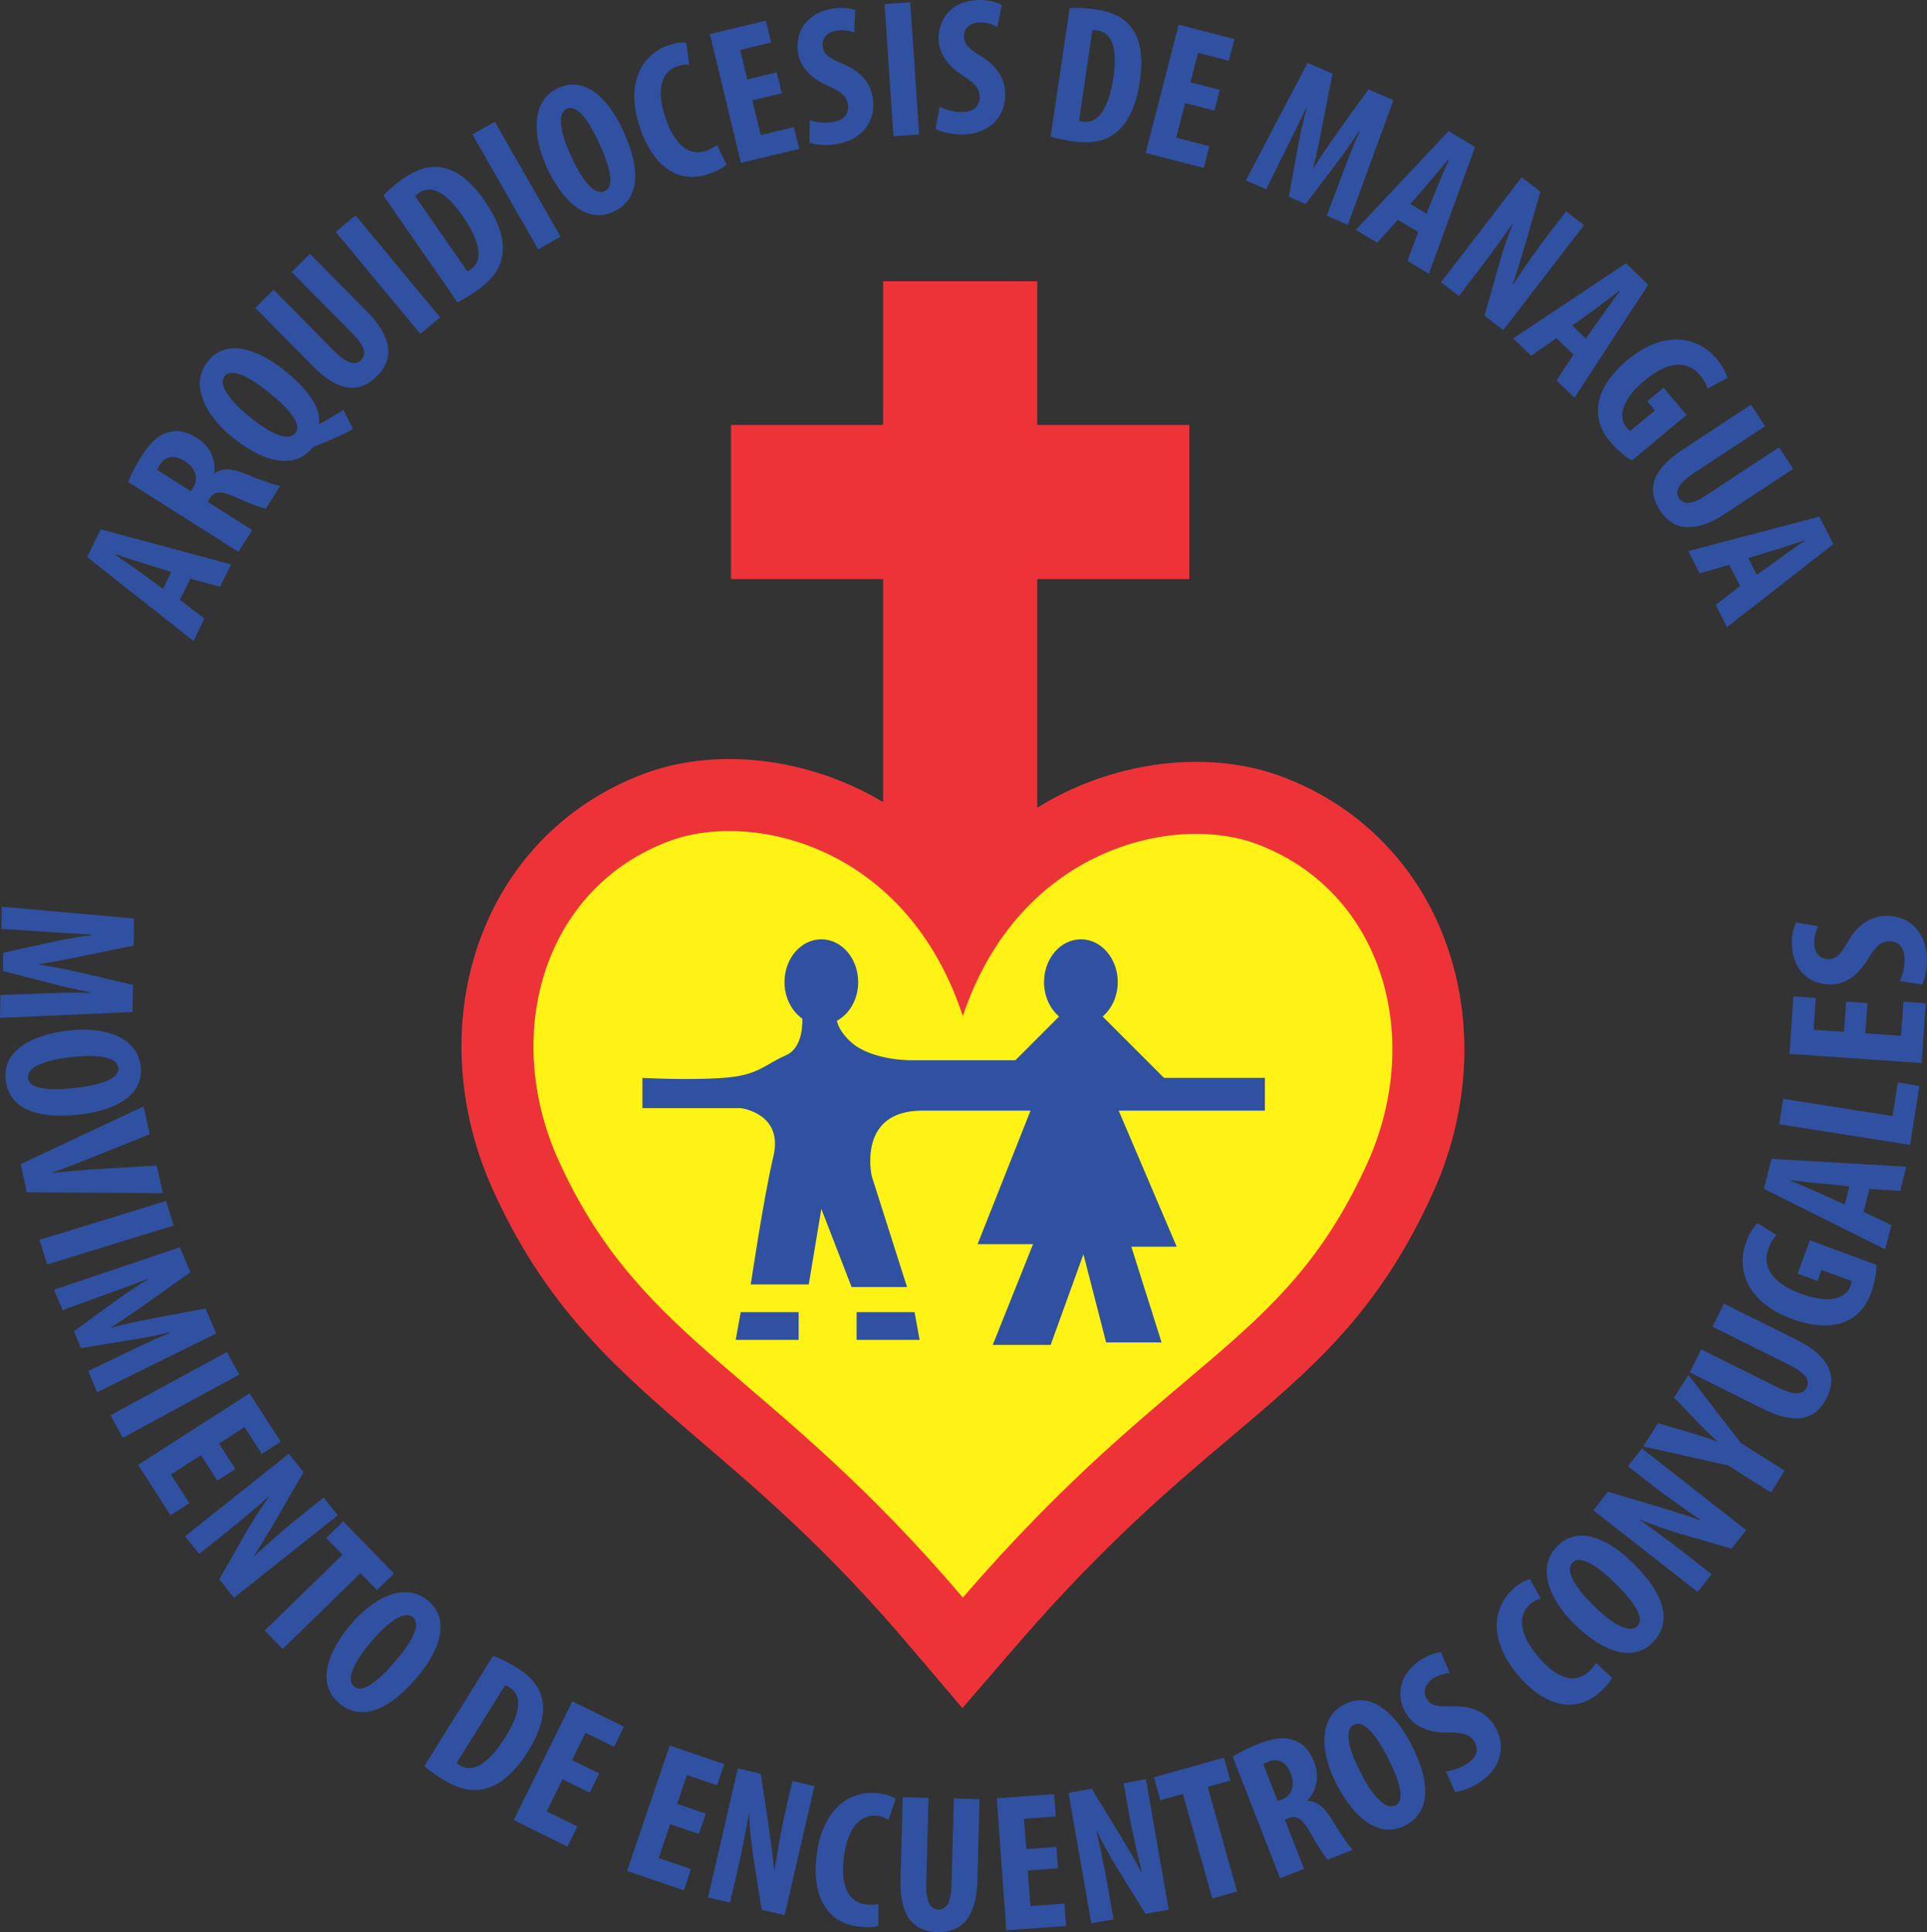 <svg xmlns="http://www.w3.org/2000/svg" width="380" height="381.093"><rect width="100%" height="100%" fill="#333333" stroke="none"/><path d="M284.307 183.805c-5.907-14.466-17.228-25.39-31.876-30.754-12.73-4.64-28.583-3.423-42.426 3.25-1.743.837-3.578 1.852-5.463 3.02v-45.105h29.987v-30.4H204.54v-28.34h-30.397v28.34H144.16v30.4h29.983v43.99c-1.553-.93-3.068-1.75-4.517-2.453-13.785-6.682-29.594-7.898-42.284-3.26h-.002c-14.655 5.362-25.972 16.276-31.878 30.73-6.68 16.366-5.824 35.615 2.36 52.813 10.573 22.71 24.487 34.628 40.594 48.43 11.7 10.018 24.958 21.377 40.642 39.826l10.72 12.604 10.823-12.523c17.085-19.76 30.428-31.043 42.216-41 15.982-13.506 28.612-24.183 39.174-46.864 8.138-17.08 9-36.33 2.317-52.7" fill="#ee3338" fill-rule="evenodd"/><path d="M189.87 315.096c-38.07-44.772-62.844-49.943-79.237-85.162-12.038-25.298-3.75-54.844 21.582-64.12 16.077-5.875 46.557.878 57.654 34.6 11.09-33.14 41.574-39.913 57.682-34.042 25.33 9.276 33.632 38.85 21.58 64.148-16.386 35.19-38.41 37.304-79.263 84.576" fill="#fff215" fill-rule="evenodd"/><path d="M249.43 212.6h-19.88l-12.106-12.106c1.792-1.54 2.974-3.993 2.974-6.783 0-4.663-3.253-8.445-7.268-8.445-4.017 0-7.27 3.782-7.27 8.446 0 2.79 1.177 5.244 2.973 6.784l-8.62 8.623h-20.87s-7.46 0-11.436-3.48c-1.86-1.626-2.61-3.132-2.904-4.288 2.484-1.346 4.207-4.248 4.207-7.64 0-4.663-3.252-8.445-7.27-8.445-4.012 0-7.26 3.782-7.26 8.446 0 3.07 1.42 5.73 3.526 7.208.028 2.502-.462 5.984-3.22 7.208-4.466 1.985-5.463 3.98-12.423 4.474-6.952.494-15.9 0-15.9 0v5.96h19.382s8.447.993 6.46 9.44c-1.985 8.45-4.474 25.344-4.474 25.344h11.433l2.482-14.907 5.962 15.41h10.934l-6.956-21.867s-2.982-12.92 9.94-12.92h21.37l-10.44 26.34h10.938l-7.954 19.87h11.427l6.463-17.886 4.474 17.392h10.935l-5.964-18.886h8.946l-11.436-26.83h28.825v-6.46zM145.073 264.28h12.418v-5.472h-11.425l-.992 5.472z" fill="#3051a1"/><path d="M168.922 258.81v5.47h12.424l-.995-5.47h-11.428zM33.778 112.806l-5.28-1.638c-1.548-.455-4.033-1.282-5.703-1.84l-.05.106c1.447 1.01 3.713 2.55 4.952 3.457l4.446 3.256 1.635-3.34zm1.695 5.53l4.85 3.666-2.162 4.424-20.977-16.563 2.674-5.465 25.694 6.92-2.16 4.42-5.854-1.613-2.063 4.21zM37.62 96.877l.477-.755c1.183-1.867.362-3.9-1.574-5.124-1.866-1.183-3.686-1.28-4.976.612-.227.36-.464.805-.512 1.098l6.586 4.17zm-12.348-1.805c.588-1.51 1.504-3.317 2.54-4.954 1.493-2.36 3.148-4.25 5.37-4.86 2.064-.575 3.785-.036 5.687 1.165 2.356 1.494 3.762 3.99 3.378 6.914l.066.04c1.544-1.133 3.43-.997 6.058.07 2.728 1.13 5.82 2.262 6.888 2.387l-2.84 4.49c-.79-.132-3.328-1.05-5.96-2.26-3-1.346-4.224-1.157-5.135.283l-.393.624 8.81 5.58-2.715 4.292-21.755-13.77zM58.27 85.39c1.31-1.63-1.09-4.65-5.324-8.042-3.81-3.056-7.264-4.88-8.67-3.126-1.31 1.632 1.09 4.896 4.93 7.975 4.12 3.352 7.634 4.978 9.038 3.224l.027-.03zm11.332-.75c-2.133 1.172-4.736 2.315-6.856 3.1-.605.258-1.054.446-1.198.63-3.177 3.96-8.957 3.298-15.608-2.036-5.476-4.387-8.604-10.524-4.966-15.06 3.952-4.928 10.456-1.948 15.11 1.783 5.053 4.05 7.276 7.723 6.775 10.45l.152.123c1.617-.84 3.21-1.897 4.713-2.78l1.877 3.79zM53.956 57.16l11.93 12.07c2.7 2.728 4.344 2.738 5.28 1.812 1.048-1.035 1.058-2.516-1.724-5.326l-11.93-12.07 3.61-3.57 11.306 11.438c4.714 4.766 5.482 9.13 1.9 12.67-3.886 3.84-8.043 2.666-12.648-1.99L50.347 60.73l3.61-3.57zM70.11 42.487L86.8 62.602l-3.91 3.244L66.2 45.733l3.91-3.246zM92.14 53.506c.237-.07.556-.29.78-.445 2.004-1.39 2.388-4.578-1.717-10.503-3.048-4.395-6.048-6.276-8.566-4.533-.285.2-.573.398-.762.67L92.14 53.507zM75.606 38.56c.875-.983 2.294-2.2 3.95-3.35 2.71-1.877 5.03-2.543 7.28-2.218 2.998.376 5.918 2.55 8.81 6.722 3.004 4.333 4.028 8.195 3.297 11.155-.462 2.393-2.133 4.54-5.127 6.617-1.305.903-2.7 1.683-3.594 2.16L75.606 38.56zM97.572 24.01l12.966 22.665-4.405 2.52L93.167 26.53l4.405-2.52zM119.29 37.678c1.936-.893 1.05-4.75-1.175-9.567-1.918-4.15-4.287-7.62-6.363-6.662-2.04.942-1.125 5.043.855 9.334 2.142 4.728 4.61 7.855 6.65 6.914l.034-.018zm1.678 4.09c-5.38 2.485-10.123-2.235-13.127-8.743-2.987-6.47-3.004-13.247 2.236-15.666 5.733-2.65 10.257 2.898 12.76 8.312 4.126 8.933 2.633 14.017-1.832 16.08l-.036.015zM143.262 32.467c-.582.57-1.852 1.287-3.538 1.865-6.307 2.157-11.093-2.02-13.488-9.025-3.185-9.313.744-14.71 5.548-16.353 1.686-.578 2.97-.65 3.562-.483l.57 4.312c-.635-.068-1.334-.075-2.398.287-2.713.927-4.366 4.115-2.274 10.24 2.02 5.9 5.045 7.447 7.98 6.442.805-.274 1.66-.772 2.182-1.155l1.856 3.87zM154.162 18.393l-5.804 1.395 1.65 6.86 6.558-1.576 1.034 4.294-11.496 2.768-6.11-25.403 11.042-2.656 1.034 4.297-6.107 1.47 1.406 5.84 5.803-1.395.99 4.108zM159.71 23.707c1.12.426 2.944.594 4.4.384 2.38-.34 3.353-1.736 3.112-3.424-.27-1.877-1.556-2.634-3.946-3.74-3.837-1.64-5.572-4.17-5.91-6.508-.594-4.144 1.67-7.994 7.08-8.77 1.687-.243 3.364-.017 4.198.334l-.182 4.452c-.795-.356-1.968-.62-3.426-.41-2.15.312-2.996 1.764-2.798 3.144.222 1.535 1.104 2.23 4.15 3.516 3.71 1.58 5.35 4.006 5.743 6.73.68 4.717-2.364 8.327-7.428 9.057-2.07.3-4.18.055-5.097-.325l.104-4.438zM179.5.458l1.752 26.067-5.066.34L174.433.8 179.5.457zM185.288 21.035c1.038.598 2.812 1.052 4.286 1.078 2.402.037 3.586-1.184 3.613-2.89.03-1.897-1.115-2.846-3.303-4.317-3.53-2.23-4.84-5-4.803-7.364.07-4.187 2.917-7.628 8.38-7.54 1.705.027 3.326.52 4.093.997l-.883 4.364c-.73-.477-1.847-.92-3.32-.943-2.17-.036-3.238 1.263-3.26 2.66-.026 1.548.735 2.376 3.537 4.127 3.416 2.15 4.65 4.804 4.606 7.557-.075 4.766-3.653 7.848-8.77 7.764-2.094-.033-4.138-.608-4.982-1.128l.808-4.365zM212.777 23.803c.22.11.602.166.87.207 2.414.36 4.875-1.706 5.933-8.834.782-5.29-.122-8.713-3.15-9.16-.342-.052-.688-.103-1.014-.03l-2.64 17.817zM210.937 1.6c1.31-.12 3.176-.04 5.17.257 3.258.48 5.404 1.584 6.825 3.36 1.928 2.32 2.572 5.903 1.83 10.923-.772 5.21-2.665 8.73-5.22 10.388-1.975 1.43-4.66 1.855-8.263 1.32-1.573-.232-3.12-.618-4.1-.88l3.757-25.37zM239.48 21.81l-5.782-1.487-1.755 6.83 6.53 1.68-1.103 4.28-11.447-2.946 6.51-25.3 11 2.833-1.104 4.28-6.08-1.566-1.496 5.816 5.778 1.49-1.05 4.09zM264.858 33.966c.885-2.32 2.057-5.488 3.242-8.017l-.106-.046c-1.543 2.373-3.467 5.042-4.736 6.688l-5.795 7.662-3.3-1.44 1.68-9.288c.376-2.12 1.04-5.382 1.813-8.13l-.108-.045c-1.2 2.56-2.66 5.52-3.84 7.838l-4.017 8.142-4.01-1.752 12.182-23.182 4.902 2.136-1.862 9.505c-.644 3.313-1.202 6.243-1.95 9.127l.07.03c1.515-2.507 3.228-4.976 5.182-7.716l5.66-7.847 4.908 2.14-8.988 24.577-4.158-1.812 3.232-8.57zM281.306 42.134l2.08-5.125c.585-1.502 1.624-3.91 2.322-5.524l-.1-.06c-1.13 1.357-2.86 3.483-3.867 4.64l-3.625 4.153 3.19 1.914zm-5.656 1.216l-4.072 4.52-4.22-2.535 18.298-19.486 5.218 3.13-9.094 25.016-4.22-2.536 2.11-5.696-4.02-2.414zM284.163 55.663l15.916-20.7 3.682 2.833-3.036 10.565c-.617 2.07-1.657 5.52-2.443 7.752l.06.045c1.555-2.273 4.042-6.08 6.97-9.887l3.516-4.578 3.533 2.718-15.917 20.7-3.684-2.836 2.882-10.295c.67-2.27 1.725-5.612 2.704-7.84l-.06-.05c-1.515 2.162-3.816 5.474-7.005 9.62l-3.59 4.668-3.53-2.715zM312.715 66.793l3.19-4.517c.913-1.33 2.467-3.44 3.514-4.852l-.083-.08c-1.408 1.063-3.576 2.743-4.823 3.638l-4.47 3.222 2.67 2.59zm-5.783-.098l-4.99 3.477-3.533-3.427 22.24-14.82 4.368 4.232-14.53 22.293-3.535-3.424 3.345-5.07-3.366-3.26zM321.83 90.83c-1.078-.56-2.978-2.105-4.197-3.564-1.915-2.29-2.702-4.56-2.485-7.017.22-3.117 2.452-6.55 5.95-9.377 7.326-5.983 13.842-4.357 17.4-.107 1.27 1.516 1.916 2.895 2.144 3.768l-3.93 2.126c-.18-.815-.653-1.68-1.473-2.66-2.214-2.648-5.793-3.24-10.996 1.114-4.848 4.055-5.004 7.37-3.486 9.182.3.358.553.6.737.7l4.845-4.055-1.494-1.784 3.213-2.687 4.502 5.38-10.733 8.98zM348.065 84.064l-14.175 9.34c-3.205 2.112-3.538 3.726-2.81 4.825.81 1.23 2.26 1.525 5.56-.65l14.177-9.34 2.794 4.238-13.432 8.852c-5.597 3.692-10.027 3.59-12.8-.615-3.006-4.565-1.043-8.415 4.428-12.018l13.465-8.874 2.795 4.24zM346.45 113.386l4.48-3.238c1.293-.963 3.45-2.452 4.9-3.45l-.054-.105c-1.676.55-4.27 1.436-5.74 1.88l-5.277 1.597 1.69 3.316zm-5.44-1.97l-5.847 1.672-2.232-4.387 25.844-6.808 2.76 5.423-20.974 16.375-2.232-4.385 4.81-3.712-2.128-4.177zM9.228 195.918c2.48-.075 5.856-.213 8.645-.093v-.115c-2.78-.51-5.986-1.26-7.993-1.797l-9.303-2.4.058-3.602 9.22-2.02c2.1-.47 5.367-1.116 8.203-1.456v-.117c-2.826-.124-6.117-.332-8.71-.53l-9.063-.575.07-4.377 26.09 2.324-.086 5.347-9.49 1.938c-3.308.684-6.225 1.294-9.178 1.71v.08c2.9.433 5.835 1.065 9.118 1.814l9.422 2.206-.087 5.35L0 200.765l.073-4.532 9.155-.316zM5.534 212.69c.245 2.12 4.19 2.483 9.468 1.872 4.544-.524 8.586-1.695 8.322-3.97-.257-2.23-4.443-2.644-9.142-2.102-5.166.56-8.91 1.93-8.652 4.163l.004.038zm-4.413.315c-.68-5.89 5.29-8.924 12.417-9.75 7.087-.818 13.537 1.286 14.202 7.023.724 6.28-5.966 8.85-11.897 9.536-9.784 1.13-14.152-1.878-14.717-6.768l-.005-.04zM4.07 229.604l24.24-11.375 1.22 5.486-10.613 4.26c-2.623 1.06-5.647 2.285-8.562 3.29l.017.075c3.104-.33 6.262-.593 9.24-.777l11.286-.676 1.208 5.45-26.803-.17-1.233-5.563zM34.247 241.722l-24.95 7.68-1.494-4.848 24.95-7.68 1.494 4.848zM25.652 266.455c2.24-1.068 5.273-2.554 7.875-3.563l-.046-.107c-2.75.652-5.984 1.258-8.038 1.572l-9.48 1.55-1.396-3.323 7.624-5.558c1.733-1.278 4.463-3.182 6.92-4.637l-.044-.106c-2.638 1.025-5.734 2.158-8.187 3.023l-8.525 3.12-1.696-4.036 24.808-8.374 2.074 4.93-7.905 5.594c-2.75 1.956-5.175 3.69-7.708 5.26l.027.072c2.83-.77 5.77-1.374 9.077-2.008l9.51-1.773 2.074 4.93-23.46 11.588-1.755-4.18 8.25-3.973zM47.175 271.137l-22.96 12.465-2.42-4.465 22.958-12.46 2.422 4.46zM42.858 292.027l-3.223-5.02-5.936 3.808 3.643 5.675-3.717 2.387-6.385-9.947 21.976-14.11 6.134 9.554-3.716 2.387-3.392-5.28-5.054 3.244 3.223 5.022-3.552 2.28zM36.495 302.998l20.46-16.263 2.896 3.642-5.503 9.527c-1.097 1.862-2.942 4.963-4.243 6.94l.048.06c2.06-1.835 5.393-4.93 9.158-7.923l4.522-3.593 2.776 3.49-20.46 16.262-2.896-3.642 5.285-9.305c1.2-2.043 3.033-5.034 4.523-6.962l-.05-.06c-1.992 1.73-5.026 4.394-9.126 7.65l-4.612 3.667-2.777-3.49zM67.544 306.653l-3.218-3.302 3.358-3.272 10.007 10.27-3.358 3.272-3.244-3.33-15.348 14.954-3.545-3.635 15.35-14.957zM69.85 332.652c1.624 1.383 4.755-1.044 8.196-5.09 2.964-3.482 5.12-7.094 3.377-8.578-1.714-1.455-5.054 1.098-8.117 4.698-3.395 3.934-5.197 7.49-3.486 8.945l.03.025zm-3.01 3.24c-4.518-3.84-2.222-10.13 2.425-15.595 4.62-5.434 10.77-8.294 15.17-4.552 4.813 4.093 1.675 10.534-2.192 15.08-6.38 7.502-11.624 8.282-15.374 5.093l-.03-.026zM90.057 347.703c.158.19.485.394.716.538 2.07 1.293 5.15.38 8.963-5.734 2.83-4.537 3.368-8.037.77-9.658-.295-.184-.592-.367-.915-.433l-9.533 15.288zm7.175-21.096c1.248.41 2.928 1.23 4.638 2.3 2.795 1.74 4.325 3.607 4.92 5.805.84 2.9 0 6.438-2.685 10.745-2.788 4.473-5.927 6.944-8.933 7.447-2.382.522-5.015-.16-8.105-2.087-1.348-.84-2.616-1.812-3.408-2.445l13.572-21.765zM116.29 353.584l-5.356-2.642-3.12 6.332 6.05 2.983-1.956 3.963-10.604-5.23 11.558-23.436 10.188 5.024-1.955 3.965-5.633-2.78-2.658 5.39 5.354 2.64-1.868 3.79zM137.813 361.718l-5.65-1.926-2.276 6.68 6.386 2.177-1.424 4.18-11.196-3.81 8.423-24.738 10.755 3.66-1.426 4.184-5.945-2.023-1.936 5.69 5.65 1.922-1.36 4.003zM139.624 374.257l5.873-25.456 4.532 1.05 1.627 10.875c.303 2.136.79 5.71 1.003 8.067l.075.018c.468-2.718 1.147-7.214 2.227-11.898l1.298-5.628 4.345 1.003-5.873 25.457-4.532-1.047-1.66-10.567c-.334-2.344-.765-5.824-.8-8.258l-.074-.018c-.48 2.594-1.198 6.566-2.374 11.664l-1.324 5.74-4.344-1zM173.193 379.853c-.774.256-2.23.346-3.997.125-6.612-.83-9.08-6.68-8.163-14.023 1.222-9.763 7.118-12.89 12.154-12.26 1.768.22 2.955.72 3.412 1.13l-1.377 4.122c-.542-.34-1.166-.655-2.28-.793-2.847-.355-5.73 1.782-6.533 8.2-.774 6.19 1.268 8.906 4.342 9.29.847.106 1.83.034 2.47-.083l-.03 4.293zM183.094 354.594l-.45 16.974c-.1 3.837 1.03 5.03 2.35 5.066 1.472.038 2.547-.982 2.65-4.933l.45-16.976 5.076.137-.427 16.084c-.176 6.704-2.79 10.28-7.83 10.145-5.463-.144-7.496-3.96-7.323-10.51l.427-16.12 5.077.134zM208.628 368.5l-5.948.43.51 7.033 6.72-.488.318 4.404-11.783.853-1.887-26.04 11.32-.82.322 4.405-6.26.45.434 5.992 5.95-.433.304 4.212zM215.202 379.34l-4.49-25.72 4.578-.8 5.728 9.38c1.11 1.853 2.95 4.955 4.062 7.04l.075-.014c-.625-2.683-1.75-7.088-2.575-11.818l-.992-5.688 4.387-.767 4.492 25.723-4.58.8-5.636-9.085c-1.22-2.028-2.967-5.063-3.945-7.292l-.08.013c.57 2.578 1.452 6.51 2.354 11.663l1.01 5.802-4.388.766zM233.263 353.827l-4.438 1.25-1.27-4.513 13.8-3.88 1.27 4.51-4.474 1.26 5.798 20.626-4.884 1.373-5.8-20.626zM251.955 355.25l.83-.323c2.058-.803 2.603-2.93 1.773-5.06-.8-2.058-2.21-3.214-4.367-2.456-.398.155-.852.374-1.064.58l2.83 7.26zm-8.87-8.773c1.368-.865 3.177-1.78 4.98-2.482 2.604-1.013 5.053-1.553 7.207-.727 2 .758 3.07 2.214 3.885 4.308 1.013 2.6.662 5.44-1.376 7.568l.025.07c1.916.006 3.35 1.234 4.835 3.652 1.524 2.525 3.343 5.268 4.127 6.002l-4.947 1.928c-.556-.572-2.053-2.82-3.457-5.348-1.617-2.865-2.712-3.438-4.302-2.817l-.685.27 3.787 9.713-4.73 1.842-9.346-23.978zM275.21 356.062c1.893-.978.838-4.795-1.598-9.51-2.097-4.06-4.62-7.423-6.652-6.373-1.996 1.03-.903 5.085 1.266 9.287 2.35 4.63 4.954 7.643 6.95 6.613l.034-.018zm1.855 4.012c-5.266 2.72-10.212-1.788-13.502-8.155-3.272-6.334-3.585-13.106 1.542-15.753 5.612-2.9 10.378 2.442 13.116 7.744 4.517 8.743 3.252 13.89-1.122 16.147l-.033.017zM285.157 349.363c1.193-.08 2.922-.69 4.16-1.49 2.014-1.306 2.317-2.98 1.39-4.41-1.03-1.593-2.513-1.74-5.145-1.748-4.172.117-6.804-1.455-8.088-3.438-2.274-3.512-1.827-7.956 2.758-10.926 1.433-.925 3.05-1.42 3.955-1.45l1.694 4.118c-.87.01-2.043.263-3.28 1.062-1.82 1.18-1.982 2.854-1.225 4.025.842 1.3 1.935 1.56 5.235 1.456 4.032-.115 6.536 1.402 8.032 3.71 2.59 4.002 1.335 8.55-2.96 11.332-1.756 1.135-3.774 1.796-4.764 1.836l-1.76-4.075zM317.882 330.917c-.335.742-1.253 1.876-2.61 3.03-5.08 4.313-11.063 2.175-15.852-3.465-6.367-7.5-4.687-13.96-.82-17.246 1.36-1.153 2.53-1.687 3.14-1.748l2.11 3.8c-.62.17-1.273.418-2.13 1.145-2.183 1.855-2.557 5.425 1.63 10.356 4.036 4.754 7.417 5.085 9.78 3.08.65-.553 1.264-1.328 1.61-1.875l3.142 2.922zM322.906 320.695c1.49-1.524-.713-4.814-4.51-8.525-3.27-3.198-6.723-5.595-8.32-3.96-1.572 1.61.742 5.116 4.125 8.42 3.688 3.656 7.108 5.7 8.68 4.092l.026-.027zm3.025 3.227c-4.144 4.24-10.258 1.515-15.385-3.498-5.1-4.983-7.53-11.31-3.493-15.44 4.413-4.518 10.622-.944 14.887 3.226 7.04 6.88 7.46 12.164 4.017 15.685l-.026.027zM334.773 313.993l-20.566-16.103 2.866-3.664 10.542 3.134c2.064.634 5.507 1.707 7.73 2.51l.048-.06c-2.264-1.573-6.048-4.095-9.83-7.057l-4.546-3.56 2.748-3.51 20.566 16.104-2.868 3.66-10.273-2.97c-2.263-.693-5.6-1.778-7.82-2.777l-.047.06c2.147 1.534 5.44 3.866 9.56 7.093l4.638 3.63-2.747 3.51zM349.223 294.366l-8.462-5.33-16.703-3.738 2.89-4.593 6.233 1.817c1.66.494 3.57 1.1 5.416 1.807l.04-.067c-1.443-1.277-2.822-2.65-4.148-4.034l-4.36-4.576 2.813-4.462 10.364 13.444 8.623 5.433-2.704 4.296zM335.467 266.144l15.194 7.563c3.434 1.71 4.995 1.184 5.582.007.656-1.32.185-2.724-3.354-4.484l-15.196-7.563 2.263-4.543 14.398 7.165c6.002 2.987 8.14 6.865 5.897 11.373-2.436 4.893-6.75 5.126-12.614 2.208l-14.433-7.183 2.264-4.543zM370.03 249.486c.05 1.214-.348 3.63-1.007 5.41-1.035 2.8-2.615 4.612-4.856 5.642-2.815 1.357-6.902 1.125-11.09-.507-8.832-3.39-10.656-9.848-8.734-15.045.686-1.855 1.56-3.1 2.205-3.732l3.798 2.356c-.62.555-1.136 1.396-1.58 2.596-1.195 3.234.066 6.636 6.426 8.99 5.927 2.19 8.882.682 9.702-1.537.162-.437.244-.778.24-.988l-5.924-2.19-.807 2.18-3.926-1.45 2.433-6.58 13.12 4.854zM364.695 233.973l-5.508-.524c-1.607-.13-4.21-.435-5.96-.64l-.028.114c1.624.694 4.158 1.738 5.555 2.377l5.022 2.28.918-3.607zm2.788 5.07l5.5 2.606-1.218 4.77-23.924-11.943 1.507-5.898 26.577 1.534-1.216 4.77-6.064-.383-1.16 4.544zM350.86 221.75l.79-5.017 21.554 3.396 1.042-6.625 4.25.673-1.833 11.635-25.803-4.064zM368.255 197.85l-.41 5.953 7.036.49.47-6.73 4.408.307-.817 11.795-26.068-1.806.787-11.333 4.406.305-.433 6.266 5.995.416.414-5.957 4.213.292zM374.65 193.506c.564-1.057.958-2.845.93-4.32-.045-2.4-1.307-3.542-3.01-3.51-1.9.034-2.808 1.215-4.2 3.45-2.108 3.603-4.833 5.012-7.197 5.055-4.186.076-7.726-2.65-7.824-8.114-.035-1.705.402-3.34.854-4.125l4.392.734c-.45.746-.857 1.878-.83 3.352.04 2.17 1.38 3.19 2.77 3.166 1.552-.03 2.352-.82 4.006-3.678 2.027-3.487 4.64-4.815 7.393-4.866 4.766-.088 7.97 3.382 8.063 8.496.038 2.094-.467 4.16-.953 5.018l-4.394-.656z" fill="#3051a1"/></svg>
